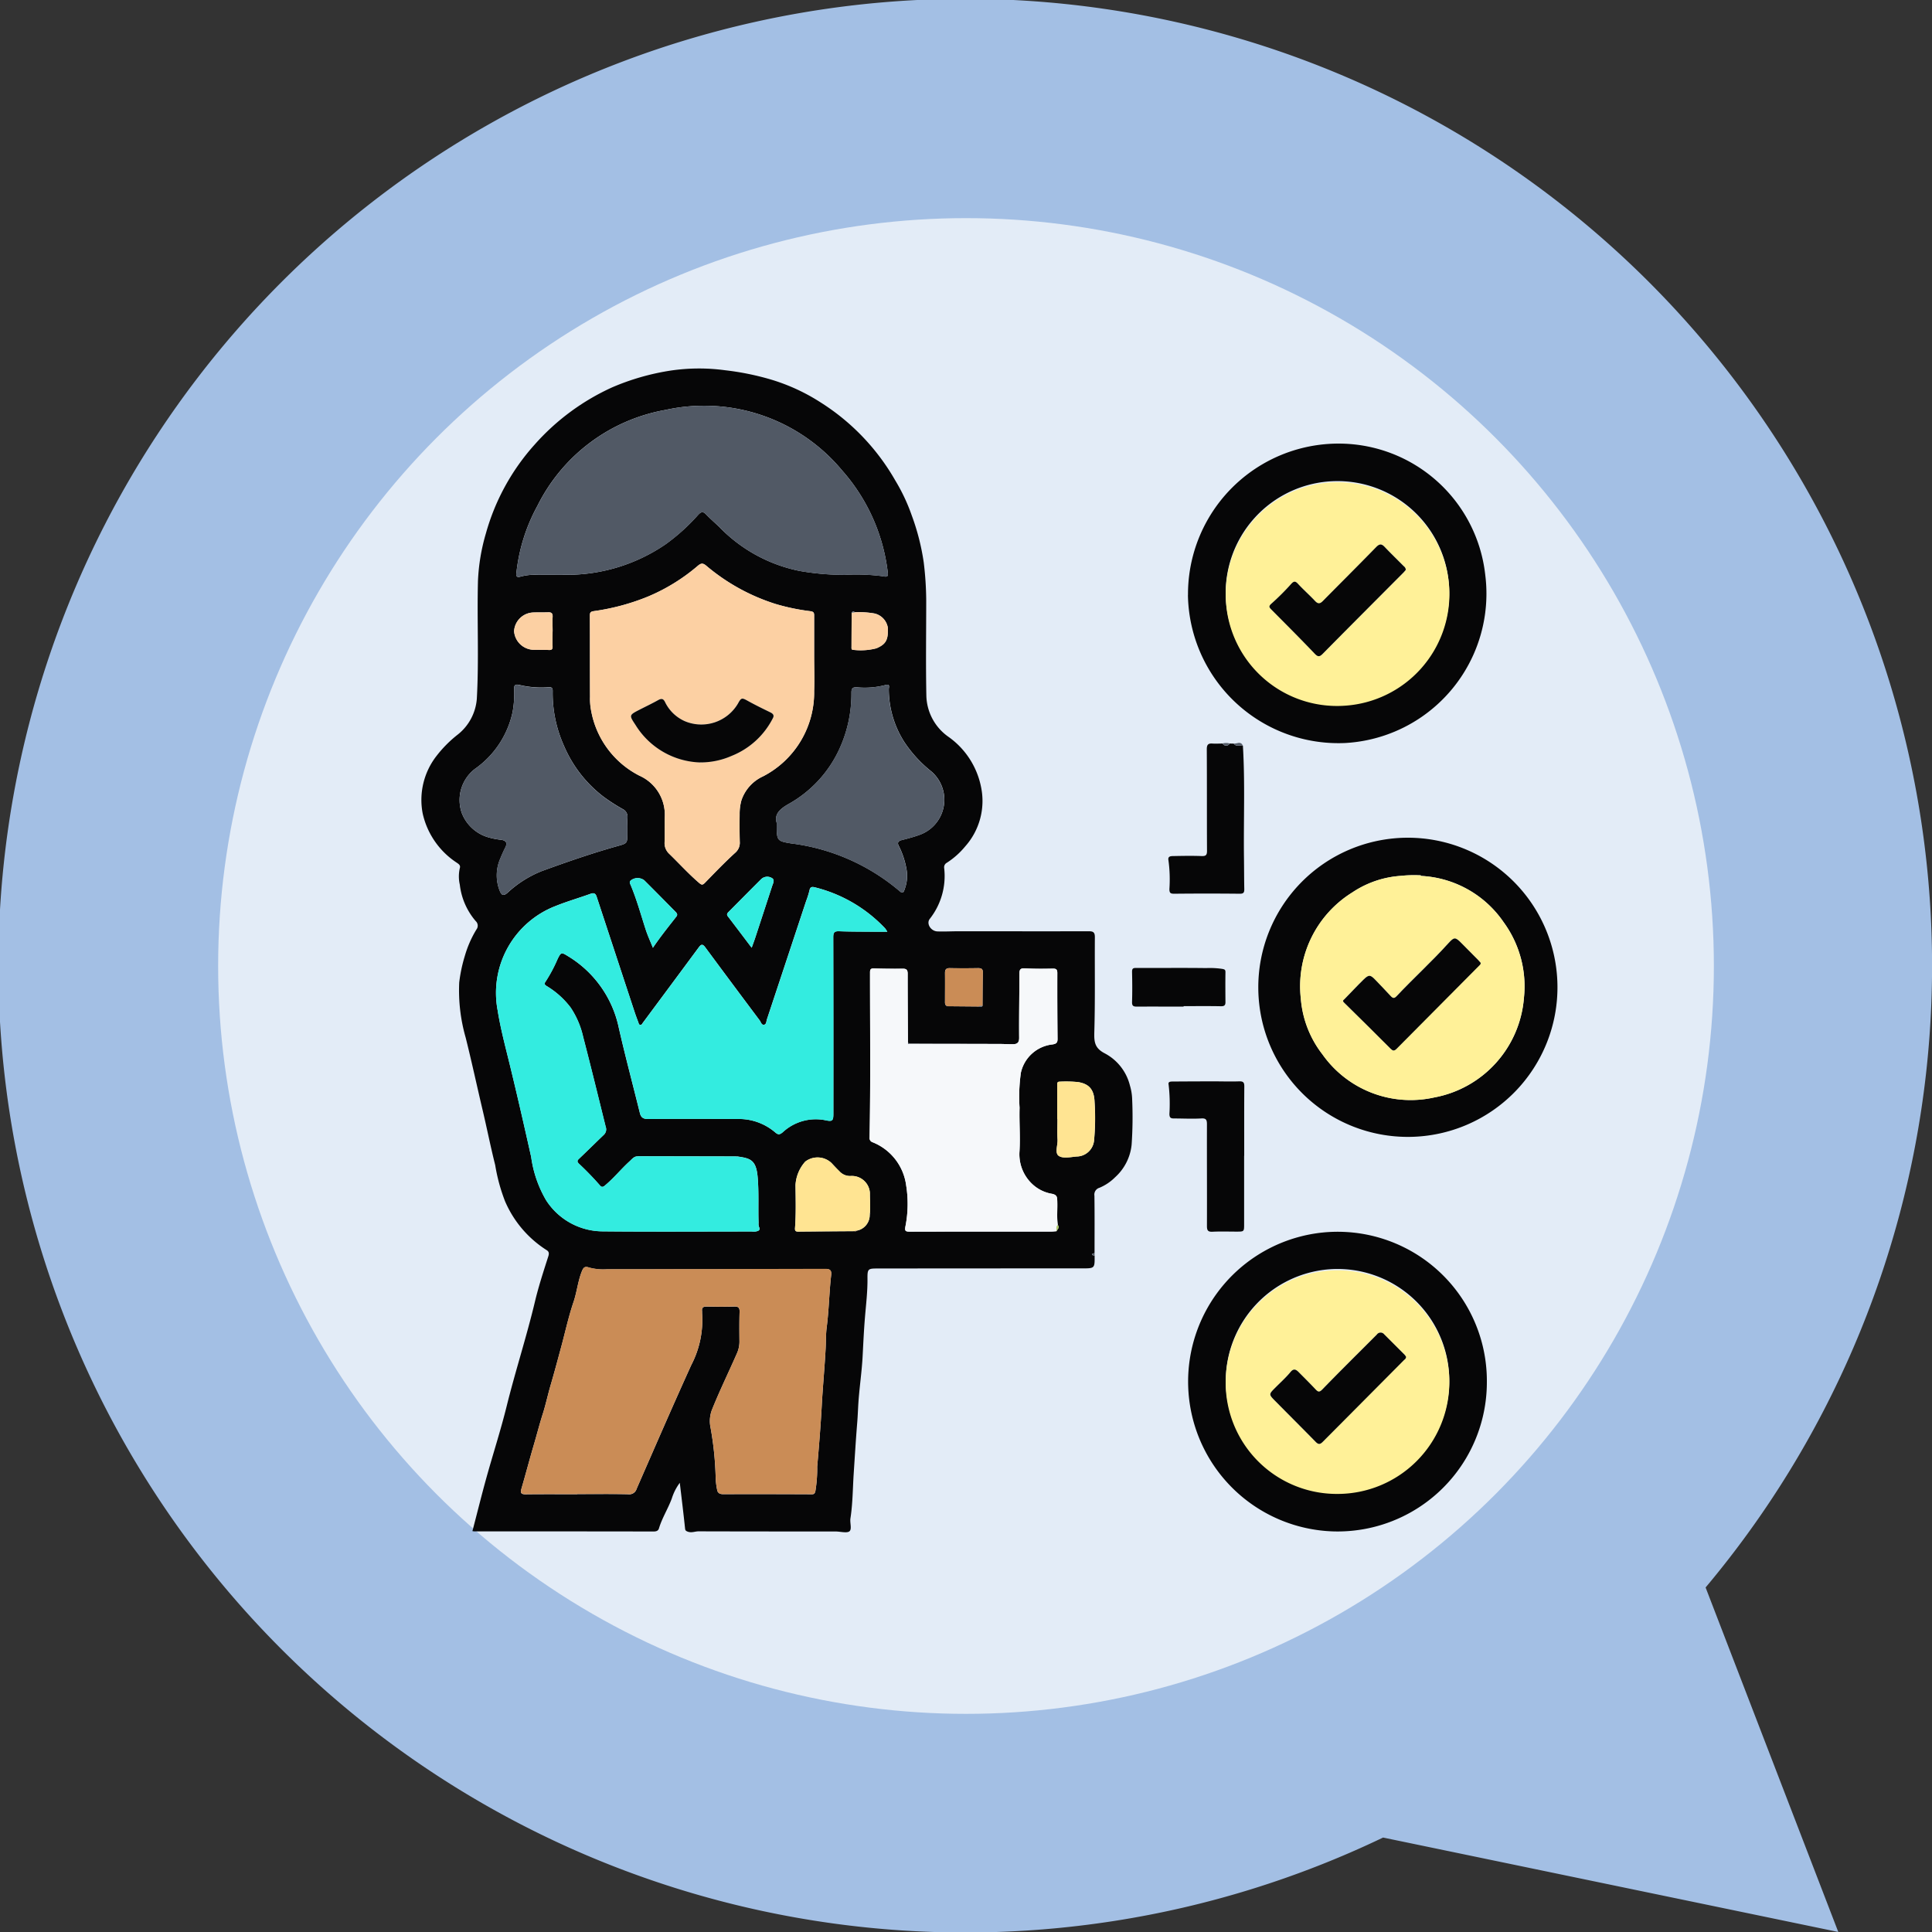 <svg xmlns="http://www.w3.org/2000/svg" xmlns:xlink="http://www.w3.org/1999/xlink" width="124.001" height="124" viewBox="0 0 124.001 124">
  <rect x="0" y="0" width="124.001" height="124" fill="#333333" stroke="none"/>
  <defs>
    <clipPath id="clip-path">
      <rect id="Rectángulo_346066" data-name="Rectángulo 346066" width="73.2" height="74.698" fill="none"/>
    </clipPath>
  </defs>
  <g id="Grupo_1015562" data-name="Grupo 1015562" transform="translate(-1090 -4900.469)">
    <g id="Grupo_1015098" data-name="Grupo 1015098">
      <g id="Grupo_1015002" data-name="Grupo 1015002" transform="translate(705.001 2842.469)">
        <path id="Unión_12" data-name="Unión 12" d="M8464.769,11817.939a62.055,62.055,0,1,1,20.7-16.051l8.516,22.111Z" transform="translate(-7991 -9642)" fill="#a3bfe4"/>
        <circle id="Elipse_4842" data-name="Elipse 4842" cx="48" cy="48" r="48" transform="translate(399 2072)" fill="#e3ecf7"/>
      </g>
      <g id="Grupo_1015575" data-name="Grupo 1015575" transform="translate(1117.028 4924.12)">
        <g id="Grupo_1015574" data-name="Grupo 1015574" clip-path="url(#clip-path)">
          <path id="Trazado_606230" data-name="Trazado 606230" d="M43.227,56.936c.01.824.01.821-.808.821q-6.538,0-13.076.007c-.656,0-.7.006-.694.654.008.835-.094,1.659-.162,2.485s-.106,1.652-.149,2.479c-.051.987-.2,1.969-.269,2.955-.03.445-.043.892-.08,1.338-.088,1.075-.152,2.152-.223,3.228-.064.968-.062,1.941-.211,2.9-.046.292.122.738-.092.848-.191.1-.57-.007-.866-.008-2.93,0-5.861,0-8.791-.009-.228,0-.442.111-.691.021-.153-.056-.163-.1-.177-.235-.1-.954-.218-1.907-.335-2.9a3.335,3.335,0,0,0-.514,1.01c-.242.653-.622,1.244-.823,1.914-.046.154-.167.2-.335.2q-5.757-.009-11.515-.007a1.038,1.038,0,0,1-.123-.016c.3-1.14.58-2.278.893-3.408.428-1.543.924-3.069,1.308-4.622.556-2.242,1.272-4.438,1.809-6.687.233-.979.549-1.949.859-2.913.067-.208.043-.319-.125-.418a6.972,6.972,0,0,1-2.651-3.127,11.455,11.455,0,0,1-.63-2.317c-.3-1.19-.539-2.4-.822-3.591-.361-1.528-.69-3.063-1.072-4.587a10.989,10.989,0,0,1-.416-3.548A9.766,9.766,0,0,1,2.807,37.7a6.963,6.963,0,0,1,.741-1.69.4.4,0,0,0-.042-.541,4.334,4.334,0,0,1-1.022-2.339,2.365,2.365,0,0,1,0-1.059c.065-.2-.091-.278-.241-.382A5.094,5.094,0,0,1,.1,28.555a4.594,4.594,0,0,1,.875-3.67A7.747,7.747,0,0,1,2.346,23.5a3.246,3.246,0,0,0,1.23-2.3c.141-2.521.008-5.045.073-7.567a12.658,12.658,0,0,1,.508-3.044,14.239,14.239,0,0,1,3.126-5.7,14.806,14.806,0,0,1,4.972-3.675A15.369,15.369,0,0,1,16.022.133a12.463,12.463,0,0,1,3.493-.02A17.4,17.4,0,0,1,22.424.7a12.486,12.486,0,0,1,3.208,1.471,14.322,14.322,0,0,1,4.805,5.022,11.836,11.836,0,0,1,1.051,2.231,14.768,14.768,0,0,1,.77,3.01,20.956,20.956,0,0,1,.161,2.448c0,2.041-.032,4.083.009,6.124a3.316,3.316,0,0,0,1.4,2.621,5.179,5.179,0,0,1,2.115,3.257,4.383,4.383,0,0,1-1.023,3.791,5.073,5.073,0,0,1-1.181,1.05.327.327,0,0,0-.168.333,4.442,4.442,0,0,1-.923,3.266c-.239.3.063.79.491.806.447.017.9-.01,1.343-.01,2.8,0,5.593.007,8.39,0,.289,0,.372.093.371.38-.014,2.042.024,4.084-.036,6.124-.019.633.051,1.012.673,1.333a3.2,3.2,0,0,1,1.613,2.061,3.433,3.433,0,0,1,.145.918,25.678,25.678,0,0,1-.035,2.876,3.255,3.255,0,0,1-1.064,2.1,3.109,3.109,0,0,1-1,.671.455.455,0,0,0-.324.51c.017,1.227.008,2.454.008,3.682-.055.021-.154.039-.156.064-.008.105.1.066.157.1M27.636,15.674q-.006,1.092-.012,2.184c0,.093-.025.21.13.2a4,4,0,0,0,1.466-.1c.586-.251.778-.514.733-1.336a1.122,1.122,0,0,0-.856-.9,5.661,5.661,0,0,0-1.251-.079c-.078-.05-.152-.08-.21.027M33.777,40.93l2.015.018c.083.012.171.055.238-.037.006-.715.006-1.43.022-2.145.005-.235-.1-.284-.307-.28-.6.01-1.209.014-1.812,0-.246-.005-.313.1-.309.324.009.594,0,1.188,0,1.783,0,.118-.021.249.114.321l.011.022Zm-5.94,14.438a.062.062,0,0,0,.091-.027,1.018,1.018,0,0,0,.864-1.033c.034-.025.056-.05.011-.085.034-.436,0-.872,0-1.308a1.161,1.161,0,0,0-1.2-1.089.913.913,0,0,1-.761-.308c-.173-.166-.335-.344-.5-.52a1.3,1.3,0,0,0-1.688-.092,2.466,2.466,0,0,0-.625,1.5c.01.921.038,1.844-.032,2.764-.014.185.045.229.213.228,1.208-.013,2.415-.02,3.623-.028M31.248,43.3c-.008-1.481-.023-2.962-.018-4.442,0-.258-.071-.341-.325-.337-.617.009-1.234,0-1.851-.016-.2-.006-.241.071-.241.255,0,3.535.042,7.07-.029,10.6a.277.277,0,0,0,.193.3,3.463,3.463,0,0,1,2.155,2.766,7.461,7.461,0,0,1-.038,2.593c-.066.327-.031.38.284.379,3.026-.009,6.053,0,9.079-.006.108,0,.216-.014.324-.022.064-.127.223-.235.081-.4-.068-.507-.012-1.017-.031-1.525-.008-.226.006-.407-.343-.475a2.423,2.423,0,0,1-1.234-.6,2.62,2.62,0,0,1-.848-2.125c.057-.931-.023-1.869.005-2.8a10.856,10.856,0,0,1,.085-2.25,2.333,2.333,0,0,1,2.031-1.812c.246-.042.325-.111.322-.356q-.021-2.113-.015-4.227c0-.23-.071-.287-.293-.283-.592.012-1.187.017-1.778-.016-.3-.017-.363.073-.363.358,0,1.365-.028,2.73-.015,4.094,0,.332-.143.413-.406.417s-.555-.016-.833-.017q-2.9-.007-5.809-.009a.063.063,0,0,0-.089-.042M20.263,50.572l-.015-.012-.016.011-6.349-.013-.06.014c-.194.034-.306.188-.438.308-.551.5-1.02,1.089-1.6,1.568-.142.118-.224.09-.323-.029a19.024,19.024,0,0,0-1.337-1.381c-.117-.116-.126-.192,0-.308.543-.518,1.077-1.044,1.618-1.564a.479.479,0,0,0,.1-.5c-.476-1.924-.947-3.85-1.446-5.768a5.576,5.576,0,0,0-.8-1.876A5.428,5.428,0,0,0,8.13,39.68c-.113-.076-.289-.132-.147-.324a9.675,9.675,0,0,0,.781-1.469c.213-.422.237-.432.64-.182a7.062,7.062,0,0,1,3.285,4.623c.416,1.825.9,3.635,1.349,5.453.074.3.225.389.533.386,1.913-.015,3.826-.012,5.738,0a3.586,3.586,0,0,1,2.421.864c.183.159.284.148.474-.009a3.117,3.117,0,0,1,2.754-.773c.437.095.5.031.5-.415,0-.085,0-.17,0-.255,0-3.694,0-7.388-.007-11.082,0-.307.083-.391.382-.38.762.028,1.525.024,2.287.031.247,0,.494,0,.8,0a1.781,1.781,0,0,0-.138-.212,9.244,9.244,0,0,0-4.5-2.635c-.2-.05-.314-.035-.359.2a5.46,5.46,0,0,1-.214.68q-1.258,3.8-2.518,7.6c-.04.12-.028.3-.169.334-.178.038-.211-.167-.292-.275q-1.754-2.344-3.5-4.7c-.187-.253-.287-.154-.423.029q-1.784,2.412-3.574,4.82c-.042.057-.071.14-.155.138-.112,0-.115-.111-.144-.184-.083-.215-.163-.431-.235-.649Q12.486,37.6,11.27,33.907c-.063-.19-.155-.275-.377-.2-.744.269-1.508.489-2.242.784a5.976,5.976,0,0,0-3.739,6.7c.189,1.178.5,2.344.785,3.509.478,1.961.926,3.929,1.367,5.9a7.506,7.506,0,0,0,.957,2.778,4.34,4.34,0,0,0,3.614,2c3.2.031,6.392.009,9.589.009a1.266,1.266,0,0,0,.253,0c.159-.033.32-.07.206-.305a.647.647,0,0,1-.023-.251c-.033-.98.027-1.961-.06-2.943-.1-1.139-.507-1.2-1.337-1.322M10.024,72.246h0c1.09,0,2.18-.015,3.269.01a.491.491,0,0,0,.54-.352c1.161-2.653,2.311-5.312,3.509-7.948a6.234,6.234,0,0,0,.691-3.325c0-.036,0-.074,0-.109-.031-.237.067-.319.307-.313.582.013,1.165.018,1.746,0,.27-.01.362.064.354.342-.02.643-.014,1.288-.008,1.932a1.856,1.856,0,0,1-.181.773c-.53,1.209-1.112,2.394-1.6,3.621a2.053,2.053,0,0,0-.067,1.139,20.818,20.818,0,0,1,.321,3.152,4.556,4.556,0,0,0,.1.83c.036.179.169.252.371.252q2.851-.008,5.7.006c.146,0,.186-.041.228-.194a8.913,8.913,0,0,0,.118-1.579c.113-1.305.221-2.613.292-3.921.067-1.228.186-2.452.25-3.68.023-.445.009-.9.067-1.336.144-1.111.158-2.232.286-3.343.035-.3-.047-.413-.387-.411q-6.992.027-13.985.023a3.474,3.474,0,0,1-1.175-.112c-.263-.092-.354,0-.449.235-.259.64-.318,1.33-.54,1.982-.323.952-.533,1.942-.8,2.915-.219.81-.435,1.622-.671,2.426-.179.609-.31,1.232-.5,1.833-.21.656-.38,1.326-.574,1.984-.273.926-.518,1.864-.789,2.792-.083.282-.058.393.269.389,1.1-.014,2.2-.005,3.305-.005M6.118,13.1c-.029.216,0,.34.285.252a3.6,3.6,0,0,1,1.079-.11c.618.006,1.235,0,1.853,0a11.209,11.209,0,0,0,6.352-1.957,12.616,12.616,0,0,0,2.1-1.9c.2-.212.321-.213.512-.013.268.28.563.533.84.8a9.88,9.88,0,0,0,5.144,2.818,16.406,16.406,0,0,0,2.923.252,13.071,13.071,0,0,1,2.355.081c.4.076.432.046.376-.344a11.976,11.976,0,0,0-2.913-6.433A11.519,11.519,0,0,0,15.691,2.658,11.4,11.4,0,0,0,7.462,8.821,11.481,11.481,0,0,0,6.118,13.1M25.227,18.47q0-1.311,0-2.623c0-.161-.025-.237-.23-.269a13.616,13.616,0,0,1-2.254-.467,12.885,12.885,0,0,1-4.426-2.441c-.252-.219-.372-.165-.585.018a12.128,12.128,0,0,1-3.191,1.958,14.439,14.439,0,0,1-3.459.927c-.2.032-.25.089-.249.286.008,1.737,0,3.474.01,5.21a3.971,3.971,0,0,0,.078.93,5.84,5.84,0,0,0,3.092,4.135,2.744,2.744,0,0,1,1.62,2.741c-.006.51.011,1.021-.005,1.53a.936.936,0,0,0,.3.746c.643.622,1.242,1.289,1.924,1.872.159.136.226.129.367-.015.633-.651,1.263-1.308,1.933-1.919a.844.844,0,0,0,.3-.723c-.014-.583-.013-1.166-.007-1.749a3.2,3.2,0,0,1,.111-.891,2.6,2.6,0,0,1,1.387-1.547,6.059,6.059,0,0,0,3.281-5.488c.029-.739,0-1.481,0-2.222M13.241,29.452h0c0-.194-.009-.389,0-.583a.549.549,0,0,0-.292-.587,11.868,11.868,0,0,1-1.234-.793,8.11,8.11,0,0,1-2.545-3.272,8.239,8.239,0,0,1-.725-3.5c.006-.205-.056-.28-.269-.26a6.06,6.06,0,0,1-1.866-.147c-.319-.071-.348.054-.34.3A6.2,6.2,0,0,1,5.861,22.1a5.994,5.994,0,0,1-2.42,3.609,2.524,2.524,0,0,0-.833,2.815,2.6,2.6,0,0,0,1.618,1.54,4.607,4.607,0,0,0,.943.189c.3.06.377.211.236.489-.12.237-.229.481-.328.728a2.673,2.673,0,0,0-.031,2.051c.1.24.206.386.5.13A7.086,7.086,0,0,1,7.75,32.256c1.609-.586,3.229-1.149,4.881-1.61.6-.169.6-.17.611-.793,0-.134,0-.267,0-.4m9.584-.264c0,1.112-.008,1.141.926,1.292a13.288,13.288,0,0,1,6.97,3.069c.223.2.275-.009.318-.141a2.4,2.4,0,0,0,.105-1.325,5.321,5.321,0,0,0-.468-1.409c-.133-.231-.072-.347.183-.411.375-.095.75-.194,1.113-.325a2.393,2.393,0,0,0,.758-4.092A8.238,8.238,0,0,1,31,23.952a6.312,6.312,0,0,1-.981-3.368c0-.125.1-.361-.211-.269a5.245,5.245,0,0,1-1.831.148c-.307-.018-.36.094-.356.368a8.467,8.467,0,0,1-.771,3.585,7.728,7.728,0,0,1-3.3,3.557c-.554.321-.9.66-.718,1.215m18,18.984h.012c0,.436-.021.874.006,1.309.023.365-.2.873.082,1.057s.751.074,1.134.038a1.136,1.136,0,0,0,1.124-1,15.228,15.228,0,0,0,.036-2.494c-.027-.823-.363-1.163-1.047-1.282a7.79,7.79,0,0,0-1.192-.028c-.157,0-.159.091-.158.216.006.727,0,1.455,0,2.182M14.879,37.179c.493-.73,1.007-1.365,1.511-2.01.1-.13.01-.227-.076-.314-.663-.671-1.324-1.344-1.993-2.009a.709.709,0,0,0-.863.012.171.171,0,0,0-.037.223c.409.956.681,1.958,1,2.944.121.372.287.729.457,1.153m6.339,0c.094-.264.167-.454.23-.648q.542-1.652,1.079-3.3c.058-.179.2-.413-.013-.526a.568.568,0,0,0-.679.064c-.706.7-1.4,1.406-2.1,2.111-.08.081-.141.16-.048.281.5.653.994,1.309,1.534,2.023M8.44,16.883c0-.315-.013-.632,0-.946.013-.232-.084-.3-.295-.29-.326.011-.653,0-.979.013a1.277,1.277,0,0,0-1.2,1.2,1.292,1.292,0,0,0,1.246,1.194c.326,0,.653,0,.979.011.186.009.256-.041.246-.239-.017-.314,0-.631,0-.946" transform="translate(0 0)" fill="#060607"/>
          <path id="Trazado_606231" data-name="Trazado 606231" d="M178.14,209.225a9.619,9.619,0,0,1-.69-19.187,9.575,9.575,0,0,1,10.509,9.61,9.581,9.581,0,0,1-9.818,9.577m-6.941-9.684a7.174,7.174,0,1,0,6.644-7.141,7.2,7.2,0,0,0-6.644,7.141" transform="translate(-119.556 -134.585)" fill="#060607"/>
          <path id="Trazado_606232" data-name="Trazado 606232" d="M168.739,26.232a9.664,9.664,0,0,1,9.7-9.709,9.463,9.463,0,0,1,9.375,8.4,9.6,9.6,0,0,1-8.992,10.818,9.661,9.661,0,0,1-10.087-9.506m2.422-.078a7.175,7.175,0,1,0,6.256-7.168,7.182,7.182,0,0,0-6.256,7.168" transform="translate(-119.518 -11.703)" fill="#060607"/>
          <path id="Trazado_606233" data-name="Trazado 606233" d="M194.647,122.453a9.6,9.6,0,0,1-.263-19.2,9.6,9.6,0,1,1,.263,19.2m.628-16.789a8.052,8.052,0,0,0-1.223.036,6.354,6.354,0,0,0-3.1,1.062,7.082,7.082,0,0,0-3.306,6.8,6.675,6.675,0,0,0,1.385,3.588,6.933,6.933,0,0,0,7.178,2.771,7.067,7.067,0,0,0,5.757-6.392,6.973,6.973,0,0,0-1.3-4.852,6.832,6.832,0,0,0-5.31-2.974c-.015-.033-.028-.069-.076-.042" transform="translate(-131.182 -73.136)" fill="#060607"/>
          <path id="Trazado_606234" data-name="Trazado 606234" d="M168.349,82.5l.264.006c.154.229.391.069.582.126.146,2.418.037,4.838.07,7.257.009.655.006,1.311.02,1.966,0,.22-.06.287-.292.285q-2.1-.021-4.207,0c-.235,0-.307-.042-.307-.3a9.136,9.136,0,0,0-.061-1.842c-.058-.285.173-.273.344-.276.592-.011,1.186-.022,1.777,0,.262.009.355-.046.353-.33-.012-2.172,0-4.345-.014-6.517,0-.292.079-.393.36-.374.216.015.435,0,.653,0a.264.264,0,0,0,.459,0" transform="translate(-116.451 -58.429)" fill="#060607"/>
          <path id="Trazado_606235" data-name="Trazado 606235" d="M169.312,161.636q0,2.186,0,4.372c0,.492,0,.492-.468.493-.52,0-1.042-.019-1.561.007-.3.015-.358-.094-.357-.372.008-2.174-.006-4.348,0-6.521,0-.3-.058-.4-.378-.377-.578.032-1.161,0-1.741,0-.209,0-.285-.051-.29-.287a10.616,10.616,0,0,0-.054-1.912c-.036-.179.163-.171.292-.172q1.289-.009,2.577-.011c.557,0,1.114.019,1.67,0,.258-.007.324.075.322.329-.012,1.482-.006,2.963-.006,4.445h-.009" transform="translate(-116.489 -111.103)" fill="#060607"/>
          <path id="Trazado_606236" data-name="Trazado 606236" d="M159.742,134.4c-1,0-2.007-.006-3.01,0-.228,0-.306-.055-.3-.3.02-.643.015-1.287,0-1.93,0-.21.059-.253.263-.252,1.5.008,3-.012,4.5.009a5.382,5.382,0,0,1,1.032.053c.145.03.2.048.2.209-.01.643-.005,1.287,0,1.93,0,.2-.081.261-.29.257-.8-.016-1.6-.006-2.395-.006v.026" transform="translate(-110.802 -93.444)" fill="#060607"/>
          <path id="Trazado_606237" data-name="Trazado 606237" d="M179.4,82.542c-.191-.057-.428.1-.582-.126.2.021.445-.182.582.126" transform="translate(-126.661 -58.342)" fill="#515965"/>
          <path id="Trazado_606238" data-name="Trazado 606238" d="M176.8,82.432a.264.264,0,0,1-.459,0,.89.89,0,0,1,.459,0" transform="translate(-124.906 -58.365)" fill="#515965"/>
          <path id="Trazado_606239" data-name="Trazado 606239" d="M147.809,194.8c-.055-.032-.164.007-.156-.1,0-.025.1-.043.156-.064v.162" transform="translate(-104.583 -137.86)" fill="#515965"/>
          <path id="Trazado_606240" data-name="Trazado 606240" d="M25.6,131.358l6.349.013c0,.02.009.039.014.058l.016-.057c.831.125,1.237.183,1.337,1.322.086.982.027,1.962.06,2.942a.648.648,0,0,0,.023.251c.115.235-.047.272-.205.305a1.272,1.272,0,0,1-.254,0c-3.2,0-6.392.022-9.588-.009a4.339,4.339,0,0,1-3.614-2,7.51,7.51,0,0,1-.957-2.778c-.441-1.97-.889-3.938-1.367-5.9-.284-1.164-.6-2.331-.785-3.509a5.976,5.976,0,0,1,3.739-6.7c.733-.294,1.5-.514,2.242-.783.221-.08.313,0,.376.2Q24.2,118.4,25.422,122.1c.072.218.152.435.235.649.028.074.032.181.144.184.084,0,.113-.081.155-.138q1.788-2.41,3.574-4.82c.136-.184.236-.283.423-.029q1.737,2.358,3.5,4.7c.081.108.114.313.293.274.141-.03.129-.214.169-.334q1.262-3.8,2.518-7.6a5.515,5.515,0,0,0,.214-.68c.045-.239.157-.254.358-.2a9.244,9.244,0,0,1,4.5,2.635,1.9,1.9,0,0,1,.138.211c-.3,0-.55,0-.8,0-.762-.007-1.525,0-2.287-.031-.3-.011-.383.073-.382.38q.016,5.541.007,11.082c0,.085,0,.17,0,.255,0,.446-.063.51-.5.415a3.115,3.115,0,0,0-2.753.772c-.19.157-.291.168-.474.009a3.589,3.589,0,0,0-2.421-.864c-1.913-.008-3.826-.01-5.738,0-.308,0-.46-.088-.533-.387-.447-1.819-.933-3.628-1.349-5.453a7.064,7.064,0,0,0-3.286-4.623c-.4-.25-.426-.239-.639.182a9.651,9.651,0,0,1-.781,1.469c-.142.192.034.248.147.324a5.423,5.423,0,0,1,1.469,1.338,5.576,5.576,0,0,1,.8,1.876c.5,1.919.969,3.844,1.446,5.768a.48.48,0,0,1-.1.5c-.541.519-1.076,1.046-1.618,1.564-.122.116-.113.191,0,.307a19.151,19.151,0,0,1,1.337,1.381c.1.12.181.148.322.029.576-.479,1.045-1.066,1.6-1.568.132-.12.244-.275.438-.308l.033.008Z" transform="translate(-11.718 -80.799)" fill="#33ece0"/>
          <path id="Trazado_606241" data-name="Trazado 606241" d="M25.587,212.257c-1.1,0-2.2-.008-3.305.005-.327,0-.351-.107-.269-.389.272-.928.517-1.866.789-2.792.194-.658.364-1.328.574-1.984.192-.6.324-1.224.5-1.833.237-.805.452-1.616.671-2.426.263-.973.473-1.963.8-2.915.221-.653.28-1.343.54-1.982.095-.234.186-.327.449-.234a3.488,3.488,0,0,0,1.175.112q6.992-.007,13.985-.023c.34,0,.422.109.387.411-.128,1.111-.142,2.232-.286,3.343-.057.441-.043.891-.067,1.336-.064,1.228-.184,2.452-.25,3.68-.071,1.308-.178,2.616-.292,3.921a8.882,8.882,0,0,1-.119,1.579c-.041.153-.081.195-.228.194q-2.851-.01-5.7-.006c-.2,0-.335-.073-.371-.252a4.527,4.527,0,0,1-.1-.83,20.852,20.852,0,0,0-.321-3.152,2.054,2.054,0,0,1,.067-1.14c.49-1.227,1.071-2.412,1.6-3.621a1.853,1.853,0,0,0,.181-.773c-.006-.644-.011-1.288.008-1.932.008-.278-.083-.352-.354-.342-.582.022-1.165.017-1.747,0-.239-.006-.338.076-.306.313,0,.036,0,.073,0,.109a6.237,6.237,0,0,1-.69,3.325c-1.2,2.636-2.348,5.295-3.509,7.948a.491.491,0,0,1-.54.352c-1.089-.025-2.179-.01-3.269-.01h0" transform="translate(-15.564 -140.011)" fill="#ca8c56"/>
          <path id="Trazado_606242" data-name="Trazado 606242" d="M20.952,18.959A11.474,11.474,0,0,1,22.3,14.681a11.4,11.4,0,0,1,8.229-6.162,11.518,11.518,0,0,1,11.332,3.892,11.973,11.973,0,0,1,2.913,6.433c.055.389.023.419-.376.344a13.072,13.072,0,0,0-2.355-.081,16.4,16.4,0,0,1-2.923-.252,9.881,9.881,0,0,1-5.144-2.818c-.277-.272-.572-.524-.84-.8-.192-.2-.313-.2-.512.013a12.639,12.639,0,0,1-2.1,1.9A11.209,11.209,0,0,1,24.168,19.1c-.618,0-1.235.006-1.853,0a3.6,3.6,0,0,0-1.079.11c-.29.088-.314-.036-.285-.252" transform="translate(-14.834 -5.86)" fill="#515965"/>
          <path id="Trazado_606243" data-name="Trazado 606243" d="M51.534,48.891c0,.741.025,1.483,0,2.222A6.059,6.059,0,0,1,48.248,56.6a2.6,2.6,0,0,0-1.387,1.547,3.2,3.2,0,0,0-.112.891c-.006.583-.007,1.166.007,1.749a.845.845,0,0,1-.3.723c-.67.611-1.3,1.268-1.933,1.919-.14.144-.207.151-.367.015-.682-.583-1.281-1.25-1.924-1.872a.935.935,0,0,1-.3-.746c.016-.51,0-1.02.006-1.53a2.745,2.745,0,0,0-1.62-2.741,5.839,5.839,0,0,1-3.093-4.135,3.986,3.986,0,0,1-.078-.93c-.008-1.737,0-3.474-.01-5.21,0-.2.045-.254.249-.286a14.435,14.435,0,0,0,3.459-.927,12.12,12.12,0,0,0,3.191-1.958c.214-.183.334-.237.585-.018a12.887,12.887,0,0,0,4.426,2.441A13.612,13.612,0,0,0,51.3,46c.2.032.23.108.23.27q0,1.311,0,2.623M44.2,55.7a4.935,4.935,0,0,0,2.036-.42,5.074,5.074,0,0,0,2.651-2.43c.095-.179,0-.282-.171-.364-.487-.236-.973-.475-1.446-.737-.375-.207-.419-.214-.632.179a2.728,2.728,0,0,1-3.4,1.129,2.56,2.56,0,0,1-1.262-1.2c-.114-.246-.233-.282-.466-.15-.389.22-.8.408-1.192.613-.663.343-.669.349-.258.966A5.065,5.065,0,0,0,44.2,55.7" transform="translate(-26.306 -30.42)" fill="#fcd0a3"/>
          <path id="Trazado_606244" data-name="Trazado 606244" d="M110.673,148.847c-.108.008-.216.022-.324.022-3.026,0-6.052,0-9.079.006-.315,0-.35-.052-.284-.379a7.462,7.462,0,0,0,.038-2.593,3.462,3.462,0,0,0-2.155-2.766.277.277,0,0,1-.193-.3c.071-3.535.025-7.07.029-10.6,0-.184.039-.261.241-.255.617.018,1.234.025,1.851.016.255,0,.326.079.325.337,0,1.481.01,2.962.018,4.442,0,.068.043.063.089.042q2.9,0,5.809.009c.278,0,.556.021.833.017s.409-.085.406-.417c-.013-1.365.019-2.729.015-4.094,0-.285.063-.375.363-.358.591.034,1.185.029,1.778.017.222,0,.293.053.293.283q-.007,2.113.015,4.227c0,.245-.076.314-.322.356a2.333,2.333,0,0,0-2.031,1.812,10.855,10.855,0,0,0-.085,2.25c-.028.933.052,1.872-.005,2.8a2.62,2.62,0,0,0,.848,2.125,2.426,2.426,0,0,0,1.234.6c.35.068.335.249.343.475.018.508-.038,1.018.03,1.525-.143.111-.056.268-.081.4" transform="translate(-69.893 -93.475)" fill="#f6f8fa"/>
          <path id="Trazado_606245" data-name="Trazado 606245" d="M19.257,78.73c0,.134,0,.267,0,.4-.007.623-.007.625-.61.793-1.652.461-3.272,1.023-4.881,1.61a7.091,7.091,0,0,0-2.209,1.393c-.289.255-.4.11-.5-.13a2.673,2.673,0,0,1,.031-2.051c.1-.247.207-.491.328-.728.141-.278.066-.43-.236-.489a4.628,4.628,0,0,1-.943-.189A2.6,2.6,0,0,1,8.624,77.8a2.524,2.524,0,0,1,.833-2.815,5.993,5.993,0,0,0,2.421-3.609,6.189,6.189,0,0,0,.108-1.479c-.008-.25.02-.375.34-.3a6.051,6.051,0,0,0,1.866.147c.213-.019.275.055.269.26a8.238,8.238,0,0,0,.725,3.5,8.113,8.113,0,0,0,2.545,3.272,11.862,11.862,0,0,0,1.234.793.549.549,0,0,1,.293.587c-.012.194,0,.389,0,.583h0" transform="translate(-6.016 -49.277)" fill="#515965"/>
          <path id="Trazado_606246" data-name="Trazado 606246" d="M78.135,78.467c-.177-.555.165-.894.718-1.215a7.724,7.724,0,0,0,3.3-3.557,8.462,8.462,0,0,0,.771-3.585c0-.274.049-.386.356-.368a5.253,5.253,0,0,0,1.831-.148c.309-.092.211.144.211.269a6.313,6.313,0,0,0,.981,3.368,8.243,8.243,0,0,0,1.734,1.9,2.393,2.393,0,0,1-.759,4.092c-.363.131-.738.23-1.113.325-.255.064-.315.18-.183.411a5.32,5.32,0,0,1,.468,1.409,2.4,2.4,0,0,1-.105,1.324c-.043.132-.1.34-.318.141a13.285,13.285,0,0,0-6.97-3.069c-.934-.152-.929-.181-.926-1.292" transform="translate(-55.31 -49.278)" fill="#515965"/>
          <path id="Trazado_606247" data-name="Trazado 606247" d="M87.065,177.268A1.018,1.018,0,0,1,86.2,178.3a.06.06,0,0,0-.091.027c-1.208.009-2.415.016-3.623.028-.169,0-.228-.042-.214-.227.07-.92.042-1.842.032-2.764a2.468,2.468,0,0,1,.625-1.5,1.3,1.3,0,0,1,1.688.092c.163.176.326.354.5.52a.913.913,0,0,0,.761.308,1.161,1.161,0,0,1,1.2,1.089c0,.435.037.872,0,1.308l-.011.085" transform="translate(-58.273 -122.96)" fill="#ffe492"/>
          <path id="Trazado_606248" data-name="Trazado 606248" d="M139.855,159.3c0-.728,0-1.455,0-2.182,0-.125,0-.218.158-.215a7.754,7.754,0,0,1,1.192.028c.683.118,1.02.458,1.046,1.281a15.172,15.172,0,0,1-.036,2.494,1.136,1.136,0,0,1-1.124,1c-.383.036-.863.141-1.134-.038s-.059-.692-.082-1.057c-.027-.435-.006-.873-.006-1.309h-.012" transform="translate(-99.029 -111.128)" fill="#ffe492"/>
          <path id="Trazado_606249" data-name="Trazado 606249" d="M47.4,116.594c-.169-.424-.336-.781-.457-1.153-.321-.986-.593-1.989-1-2.944a.171.171,0,0,1,.036-.223.709.709,0,0,1,.864-.012c.669.665,1.33,1.338,1.993,2.009.086.088.178.184.077.314-.5.644-1.017,1.28-1.511,2.01" transform="translate(-32.525 -79.415)" fill="#33ece0"/>
          <path id="Trazado_606250" data-name="Trazado 606250" d="M68.9,116.392c-.541-.714-1.035-1.37-1.535-2.023-.093-.122-.032-.2.049-.281.7-.7,1.4-1.413,2.1-2.111a.568.568,0,0,1,.679-.064c.209.113.072.348.014.526q-.536,1.653-1.079,3.3c-.064.194-.136.384-.23.648" transform="translate(-47.68 -79.209)" fill="#33ece0"/>
          <path id="Trazado_606251" data-name="Trazado 606251" d="M117.434,134.4l-2.014-.018-.012-.021-.024.007c-.134-.072-.113-.2-.114-.321,0-.594,0-1.189,0-1.783,0-.227.062-.33.309-.324.6.013,1.209.008,1.813,0,.206,0,.312.045.307.28-.016.715-.016,1.43-.022,2.145-.081,0-.167-.026-.238.037" transform="translate(-81.643 -93.452)" fill="#ca8c56"/>
          <path id="Trazado_606252" data-name="Trazado 606252" d="M22.943,54.875c0,.315-.012.632,0,.946.011.2-.06.248-.246.239-.326-.016-.653-.007-.979-.011a1.292,1.292,0,0,1-1.246-1.194,1.277,1.277,0,0,1,1.2-1.2c.326-.016.653,0,.979-.013.211-.008.308.058.295.29-.018.314,0,.631,0,.946" transform="translate(-14.504 -37.992)" fill="#fcd0a3"/>
          <path id="Trazado_606253" data-name="Trazado 606253" d="M94.919,53.643a5.7,5.7,0,0,1,1.251.079,1.123,1.123,0,0,1,.856.9c.045.822-.146,1.085-.733,1.335a4,4,0,0,1-1.466.1c-.154.006-.13-.111-.13-.2q0-1.092.012-2.184l.21-.027" transform="translate(-67.073 -37.995)" fill="#fcd0a3"/>
          <path id="Trazado_606254" data-name="Trazado 606254" d="M139.793,188.847c.025-.135-.062-.292.081-.4.141.169-.018.276-.081.4" transform="translate(-99.013 -133.475)" fill="#acc868"/>
          <path id="Trazado_606255" data-name="Trazado 606255" d="M122.7,140.277c.071-.063.157-.036.238-.037-.067.092-.155.049-.238.037" transform="translate(-86.909 -99.329)" fill="#515965"/>
          <path id="Trazado_606256" data-name="Trazado 606256" d="M94.951,53.533l-.21.027c.057-.106.132-.076.21-.027" transform="translate(-67.105 -37.886)" fill="#515965"/>
          <path id="Trazado_606257" data-name="Trazado 606257" d="M69.392,173.342l-.017.057-.013-.058.016-.011.015.012" transform="translate(-49.129 -122.77)" fill="#515965"/>
          <path id="Trazado_606258" data-name="Trazado 606258" d="M47.451,173.324l-.027.021-.033-.008.06-.014" transform="translate(-33.567 -122.766)" fill="#515965"/>
          <path id="Trazado_606259" data-name="Trazado 606259" d="M95.43,189.722a.06.06,0,0,1,.091-.027.062.062,0,0,1-.091.027" transform="translate(-67.593 -134.354)" fill="#ca8c56"/>
          <path id="Trazado_606260" data-name="Trazado 606260" d="M107.214,148.469c-.046.021-.085.026-.089-.042a.062.062,0,0,1,.089.042" transform="translate(-75.877 -105.127)" fill="#515965"/>
          <path id="Trazado_606261" data-name="Trazado 606261" d="M115.673,140.251l.024-.007.012.022-.024.008Z" transform="translate(-81.932 -99.335)" fill="#515965"/>
          <path id="Trazado_606262" data-name="Trazado 606262" d="M98.7,185.972l.011-.085c.044.035.023.061-.011.085" transform="translate(-69.913 -131.664)" fill="#515965"/>
          <path id="Trazado_606263" data-name="Trazado 606263" d="M177.036,205.324A7.176,7.176,0,1,1,184.2,212.6a7.129,7.129,0,0,1-7.166-7.277m11.572-1.522a.8.8,0,0,0-.091-.131q-.654-.658-1.312-1.312a.293.293,0,0,0-.471.014c-1.164,1.167-2.338,2.325-3.485,3.509-.2.2-.279.188-.445.012-.358-.379-.727-.748-1.095-1.117-.171-.171-.316-.241-.52.006-.293.354-.638.664-.963.99-.433.434-.436.436-.019.859.867.878,1.741,1.749,2.605,2.631.164.167.273.174.444,0q2.6-2.626,5.207-5.239c.058-.058.141-.1.144-.222" transform="translate(-125.393 -140.367)" fill="#fff198"/>
          <path id="Trazado_606264" data-name="Trazado 606264" d="M177.036,32.042a7.178,7.178,0,1,1,7.64,7.193,7.141,7.141,0,0,1-7.64-7.193M188.6,30.51a.326.326,0,0,0-.138-.231c-.409-.414-.828-.819-1.228-1.24-.2-.208-.332-.192-.532.013-1.135,1.162-2.286,2.309-3.426,3.466-.181.184-.312.206-.5,0-.355-.38-.75-.723-1.1-1.107-.169-.185-.261-.176-.424,0a15.822,15.822,0,0,1-1.259,1.259c-.212.18-.167.249-.018.4.927.935,1.859,1.864,2.767,2.817.214.225.318.228.532.011,1.711-1.735,3.435-3.458,5.154-5.186.067-.067.125-.143.176-.2" transform="translate(-125.393 -17.592)" fill="#fff198"/>
          <path id="Trazado_606265" data-name="Trazado 606265" d="M201.192,111.53a6.833,6.833,0,0,1,5.31,2.975,6.971,6.971,0,0,1,1.3,4.852,7.066,7.066,0,0,1-5.757,6.391,6.932,6.932,0,0,1-7.178-2.771,6.673,6.673,0,0,1-1.385-3.588,7.081,7.081,0,0,1,3.306-6.8,6.354,6.354,0,0,1,3.1-1.062,8.057,8.057,0,0,1,1.223-.036l.076.041m3.843,5.582c-.045-.052-.1-.118-.154-.177-.357-.362-.718-.721-1.075-1.084-.4-.409-.476-.412-.853,0-1.064,1.177-2.239,2.244-3.326,3.4-.147.156-.247.125-.38-.022-.317-.35-.649-.686-.975-1.028s-.424-.352-.76-.022c-.415.408-.81.836-1.22,1.25-.082.083-.153.1-.02.234q1.5,1.457,2.967,2.941c.147.147.235.178.4.01q2.63-2.664,5.275-5.313c.05-.05.118-.089.119-.194" transform="translate(-137.023 -78.96)" fill="#fff198"/>
          <path id="Trazado_606266" data-name="Trazado 606266" d="M219.8,111.533l-.076-.042c.048-.027.061.009.076.042" transform="translate(-155.63 -78.963)" fill="#acc868"/>
          <path id="Trazado_606267" data-name="Trazado 606267" d="M50.613,76.745a5.065,5.065,0,0,1-4.141-2.416c-.411-.618-.406-.623.258-.966.4-.205.8-.394,1.192-.613.233-.132.352-.1.466.15a2.56,2.56,0,0,0,1.262,1.2,2.728,2.728,0,0,0,3.4-1.129c.214-.394.258-.386.632-.179.473.262.959.5,1.446.737.169.082.266.185.171.364a5.074,5.074,0,0,1-2.651,2.43,4.935,4.935,0,0,1-2.036.42" transform="translate(-32.717 -51.46)" fill="#060607"/>
          <path id="Trazado_606268" data-name="Trazado 606268" d="M195.564,213.687c0,.122-.086.164-.144.222q-2.6,2.619-5.207,5.239c-.171.172-.28.166-.444,0-.864-.881-1.738-1.753-2.605-2.631-.418-.423-.414-.425.019-.859.325-.326.67-.637.963-.99.2-.247.349-.177.52-.006.368.369.737.738,1.095,1.117.166.176.248.192.445-.012,1.146-1.184,2.321-2.341,3.485-3.509a.293.293,0,0,1,.471-.014q.657.655,1.312,1.312a.8.8,0,0,1,.091.131" transform="translate(-132.349 -150.253)" fill="#060607"/>
          <path id="Trazado_606269" data-name="Trazado 606269" d="M195.422,40.352c-.051.058-.109.134-.176.2-1.719,1.728-3.443,3.451-5.154,5.186-.214.218-.319.214-.532-.011-.908-.953-1.84-1.882-2.767-2.817-.15-.151-.194-.219.018-.4a15.819,15.819,0,0,0,1.259-1.259c.163-.173.254-.183.424,0,.351.383.746.727,1.1,1.107.19.2.321.181.5,0,1.14-1.157,2.291-2.3,3.426-3.466.2-.2.334-.221.532-.013.4.422.82.826,1.228,1.24a.326.326,0,0,1,.138.231" transform="translate(-132.217 -27.434)" fill="#060607"/>
          <path id="Trazado_606270" data-name="Trazado 606270" d="M211.7,126.983c0,.1-.069.144-.119.194q-2.639,2.655-5.275,5.313c-.166.168-.254.137-.4-.01q-1.475-1.48-2.967-2.941c-.133-.129-.062-.151.02-.234.41-.414.8-.842,1.22-1.25.337-.331.437-.318.76.022s.658.678.975,1.028c.133.147.232.178.38.022,1.087-1.155,2.262-2.222,3.326-3.4.376-.416.45-.413.853,0,.357.363.717.722,1.075,1.084.058.059.11.125.154.177" transform="translate(-143.691 -88.832)" fill="#060607"/>
        </g>
      </g>
    </g>
  </g>
</svg>
